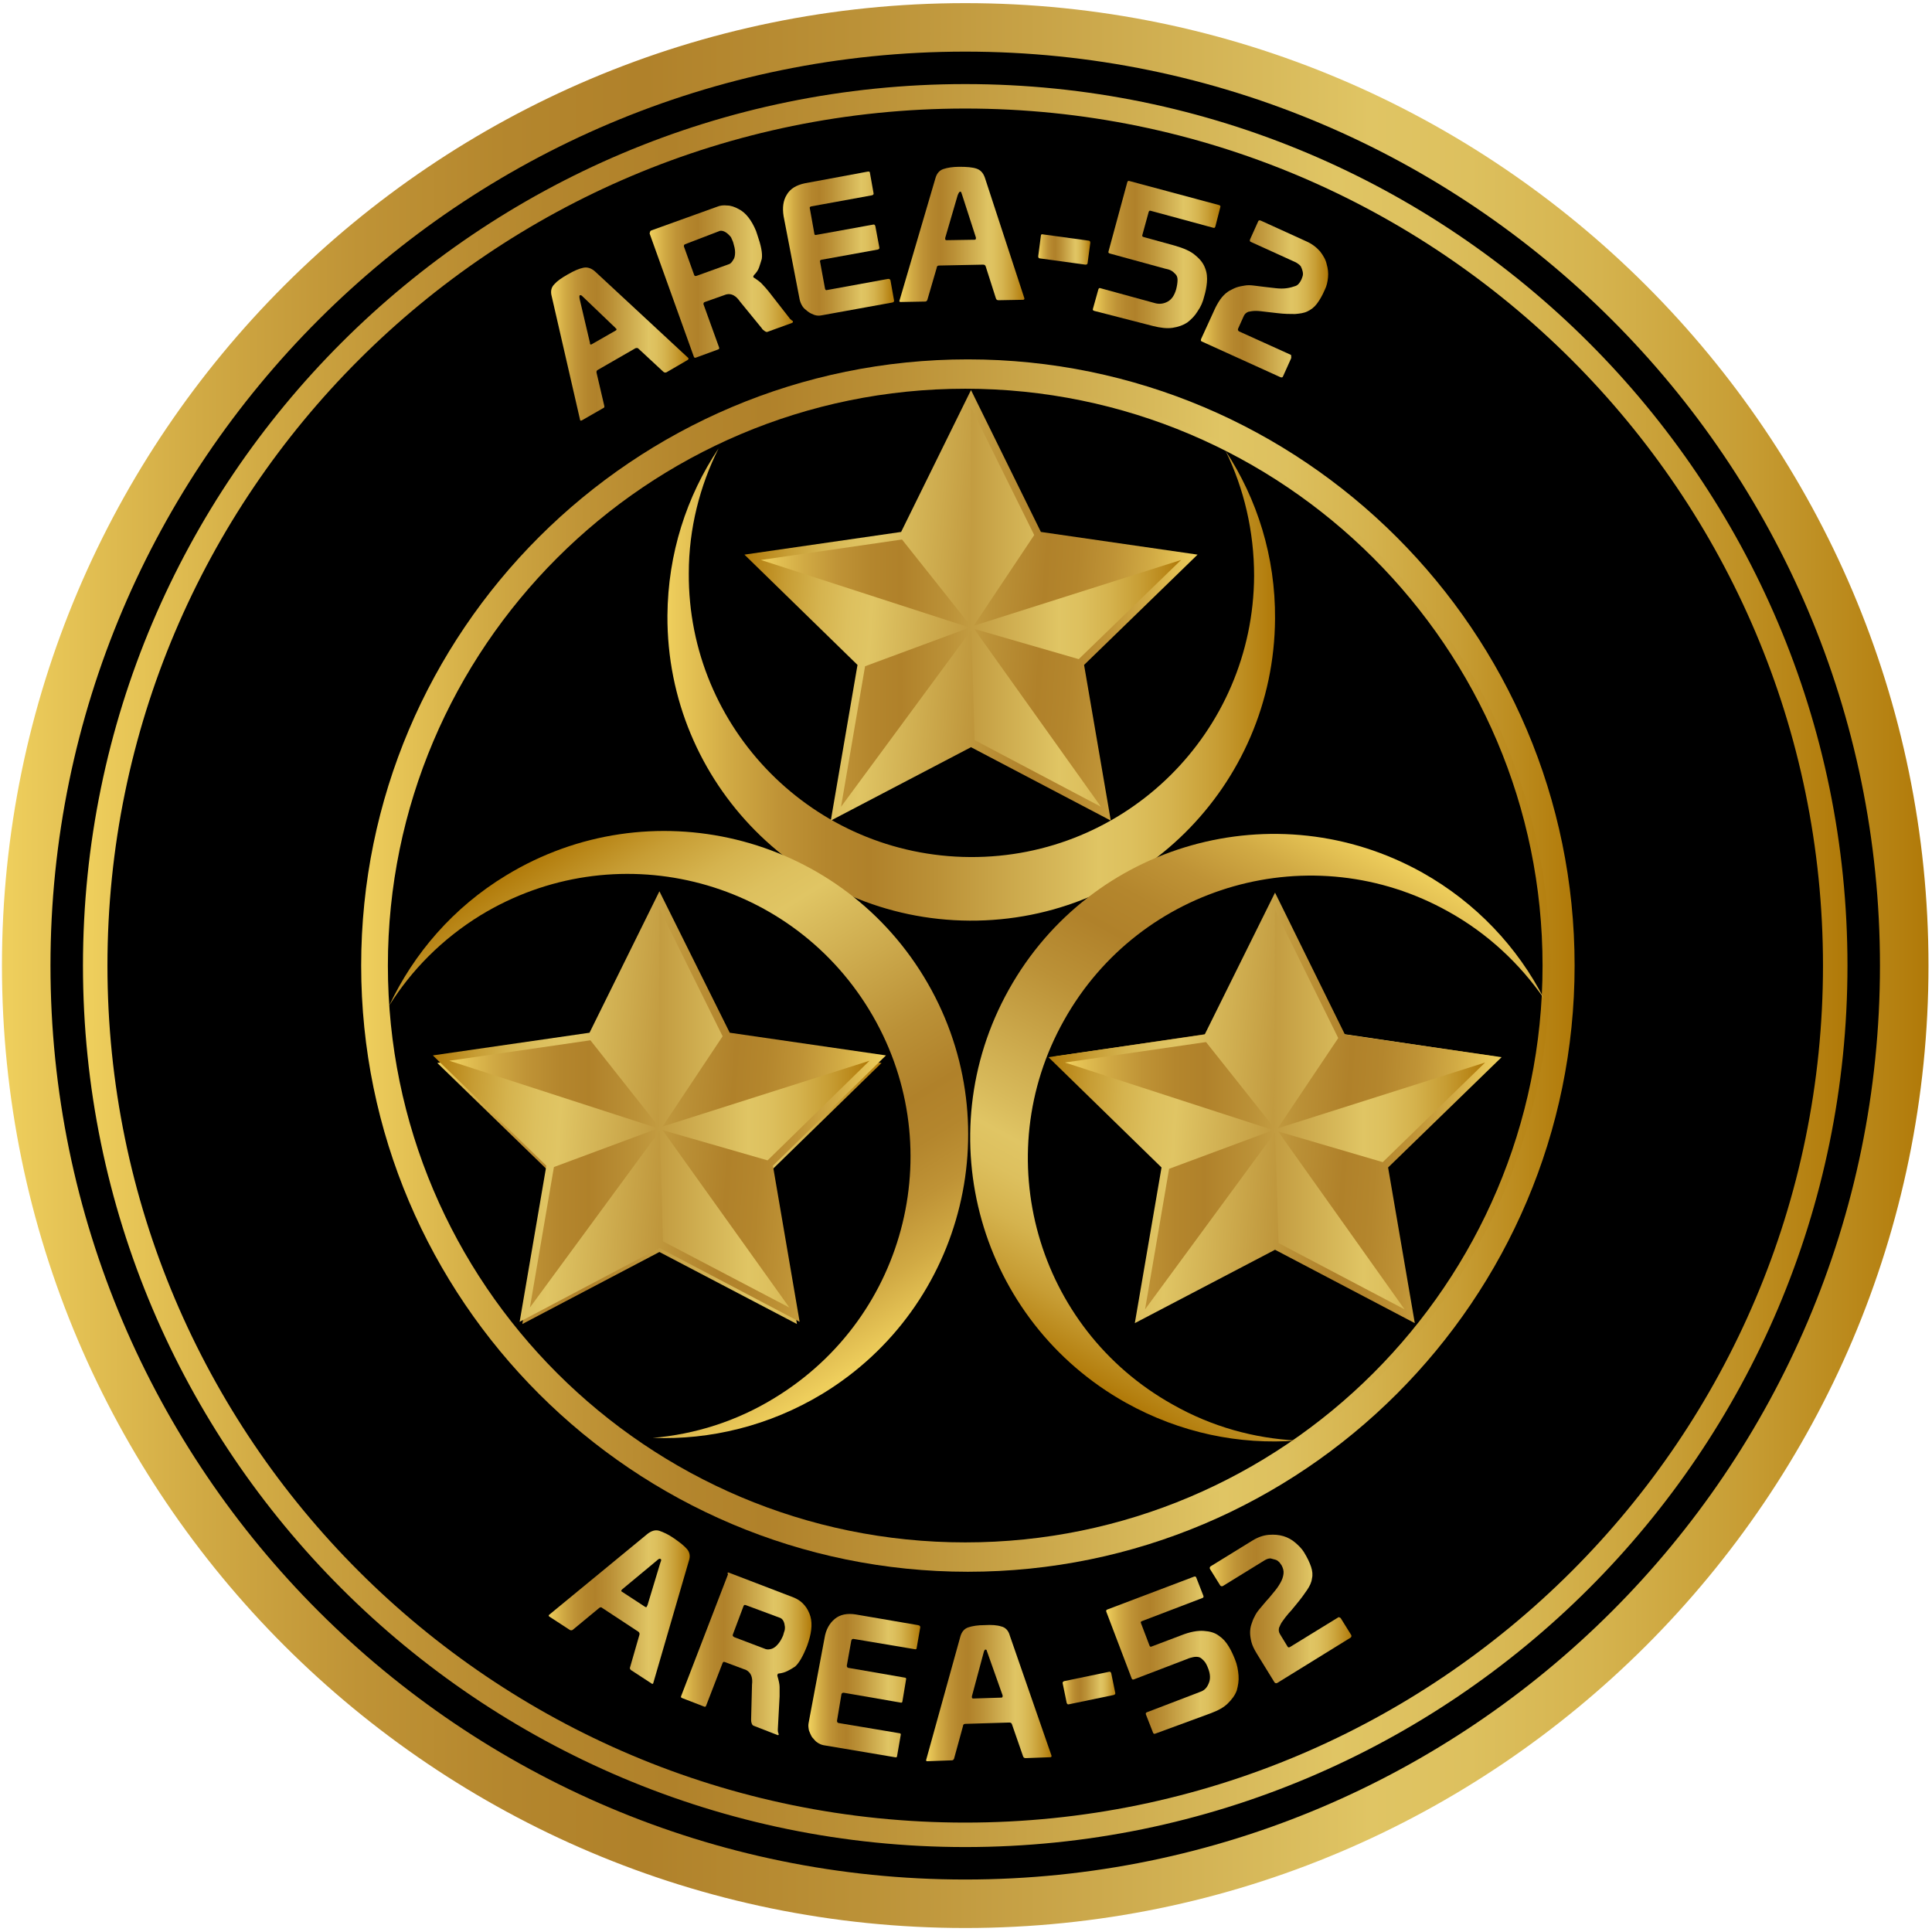 <?xml version="1.0" encoding="UTF-8" standalone="no"?>
<svg
   xmlns:dc="http://purl.org/dc/elements/1.1/"
   xmlns:cc="http://creativecommons.org/ns#"
   xmlns:rdf="http://www.w3.org/1999/02/22-rdf-syntax-ns#"
   xmlns:svg="http://www.w3.org/2000/svg"
   xmlns="http://www.w3.org/2000/svg"
   xmlns:sodipodi="http://sodipodi.sourceforge.net/DTD/sodipodi-0.dtd"
   xmlns:inkscape="http://www.inkscape.org/namespaces/inkscape"
   version="1.1"
   id="Capa_1"
   x="0px"
   y="0px"
   viewBox="0 0 500 500"
   style="enable-background:new 0 0 500 500;"
   xml:space="preserve"
   sodipodi:docname="LOGO AREA 52_.svg"
   inkscape:export-filename="D:\Marco\Programación\webs\a52web\assets\images\logo.png"
   inkscape:export-xdpi="98.304001"
   inkscape:export-ydpi="98.304001"
   inkscape:version="1.0.1 (3bc2e813f5, 2020-09-07)"><defs
   id="defs1019" /><sodipodi:namedview
   pagecolor="#ffffff"
   bordercolor="#666666"
   borderopacity="1"
   objecttolerance="10"
   gridtolerance="10"
   guidetolerance="10"
   inkscape:pageopacity="0"
   inkscape:pageshadow="2"
   inkscape:window-width="1920"
   inkscape:window-height="1017"
   id="namedview1017"
   showgrid="false"
   inkscape:zoom="1.2020815"
   inkscape:cx="163.67651"
   inkscape:cy="167.18116"
   inkscape:window-x="-8"
   inkscape:window-y="-8"
   inkscape:window-maximized="1"
   inkscape:current-layer="layer4" />
<style
   type="text/css"
   id="style2">
	.st0{fill:url(#XMLID_9_);}
	.st1{fill:url(#XMLID_10_);}
	.st2{fill:url(#XMLID_11_);}
	.st3{fill:url(#XMLID_12_);}
	.st4{fill:url(#XMLID_13_);}
	.st5{fill:url(#XMLID_14_);}
	.st6{fill:url(#XMLID_15_);}
	.st7{fill:url(#XMLID_16_);}
	.st8{fill:url(#XMLID_17_);}
	.st9{fill:url(#XMLID_18_);}
	.st10{fill:url(#XMLID_19_);}
	.st11{fill:url(#XMLID_20_);}
	.st12{fill:url(#XMLID_21_);}
	.st13{fill:url(#XMLID_22_);}
	.st14{fill:url(#XMLID_23_);}
	.st15{fill:url(#XMLID_24_);}
	.st16{fill:url(#XMLID_25_);}
	.st17{fill:url(#XMLID_26_);}
	.st18{fill:url(#XMLID_27_);}
	.st19{fill:url(#XMLID_28_);}
	.st20{fill:url(#XMLID_29_);}
	.st21{fill:url(#XMLID_30_);}
	.st22{fill:url(#XMLID_31_);}
	.st23{fill:url(#XMLID_32_);}
	.st24{fill:url(#XMLID_33_);}
	.st25{fill:url(#XMLID_34_);}
	.st26{fill:url(#XMLID_35_);}
	.st27{fill:url(#XMLID_36_);}
	.st28{fill:url(#XMLID_37_);}
	.st29{fill:url(#XMLID_38_);}
	.st30{fill:url(#XMLID_39_);}
	.st31{fill:url(#XMLID_40_);}
	.st32{fill:url(#XMLID_41_);}
	.st33{fill:url(#XMLID_42_);}
</style>
<linearGradient
   id="XMLID_9_"
   gradientUnits="userSpaceOnUse"
   x1="515.976"
   y1="268.343"
   x2="-15.976"
   y2="231.657"
   gradientTransform="translate(-507.453,2.496)">
	<stop
   offset="0"
   style="stop-color:#252525"
   id="stop4" />
	<stop
   offset="0.308"
   style="stop-color:#141414"
   id="stop6" />
	<stop
   offset="0.685"
   style="stop-color:#050505"
   id="stop8" />
	<stop
   offset="1"
   style="stop-color:#000000"
   id="stop10" />
</linearGradient>


<g
   inkscape:groupmode="layer"
   id="layer4"
   inkscape:label="fondo"
   style="display:inline"><g
     id="g6192"><ellipse
       style="fill:#000000;fill-opacity:1;fill-rule:evenodd;stroke-width:1.072"
       id="path6189"
       cx="249.628"
       cy="249.583"
       rx="247.817"
       ry="246.447" /></g></g><g
   inkscape:groupmode="layer"
   id="layer3"
   inkscape:label="logo"
   style="display:inline"
   sodipodi:insensitive="true"><g
     id="XMLID_1_"
     inkscape:export-filename="D:\Marco\Programación\webs\a52web\assets\images\logo.png"
     inkscape:export-xdpi="96.000008"
     inkscape:export-ydpi="96.000008"
     transform="matrix(1.152,0,0,1.151,-37.05,-36.711)">
	<g
   id="XMLID_223_">
		<linearGradient
   id="XMLID_10_"
   gradientUnits="userSpaceOnUse"
   x1="32.581"
   y1="249"
   x2="465.418"
   y2="249">
			<stop
   offset="4.419380e-003"
   style="stop-color:#EECE5C"
   id="stop14" />
			<stop
   offset="1.679312e-002"
   style="stop-color:#EAC959"
   id="stop16" />
			<stop
   offset="0.102"
   style="stop-color:#D1AA44"
   id="stop18" />
			<stop
   offset="0.185"
   style="stop-color:#BF9336"
   id="stop20" />
			<stop
   offset="0.263"
   style="stop-color:#B4862D"
   id="stop22" />
			<stop
   offset="0.333"
   style="stop-color:#B0812A"
   id="stop24" />
			<stop
   offset="0.443"
   style="stop-color:#BB9137"
   id="stop26" />
			<stop
   offset="0.657"
   style="stop-color:#D8BA5B"
   id="stop28" />
			<stop
   offset="0.71"
   style="stop-color:#E0C564"
   id="stop30" />
			<stop
   offset="0.762"
   style="stop-color:#DDC05E"
   id="stop32" />
			<stop
   offset="0.829"
   style="stop-color:#D5B34E"
   id="stop34" />
			<stop
   offset="0.905"
   style="stop-color:#C79D34"
   id="stop36" />
			<stop
   offset="0.986"
   style="stop-color:#B47F0F"
   id="stop38" />
			<stop
   offset="1"
   style="stop-color:#B07908"
   id="stop40" />
		</linearGradient>
		<path
   id="XMLID_133_"
   class="st1"
   d="M 249,465.4 C 129.7,465.4 32.6,368.3 32.6,249 32.6,129.7 129.7,32.6 249,32.6 c 119.3,0 216.4,97.1 216.4,216.4 0,119.3 -97.1,216.4 -216.4,216.4 z M 249,43.5 C 135.7,43.5 43.5,135.7 43.5,249 43.5,362.3 135.7,454.5 249,454.5 362.3,454.5 454.5,362.3 454.5,249 454.5,135.7 362.3,43.5 249,43.5 Z"
   style="fill:url(#XMLID_10_)" />
		<linearGradient
   id="XMLID_11_"
   gradientUnits="userSpaceOnUse"
   x1="50.826"
   y1="248.999"
   x2="447.171"
   y2="248.999">
			<stop
   offset="4.419380e-003"
   style="stop-color:#EECE5C"
   id="stop44" />
			<stop
   offset="1.679312e-002"
   style="stop-color:#EAC959"
   id="stop46" />
			<stop
   offset="0.102"
   style="stop-color:#D1AA44"
   id="stop48" />
			<stop
   offset="0.185"
   style="stop-color:#BF9336"
   id="stop50" />
			<stop
   offset="0.263"
   style="stop-color:#B4862D"
   id="stop52" />
			<stop
   offset="0.333"
   style="stop-color:#B0812A"
   id="stop54" />
			<stop
   offset="0.443"
   style="stop-color:#BB9137"
   id="stop56" />
			<stop
   offset="0.657"
   style="stop-color:#D8BA5B"
   id="stop58" />
			<stop
   offset="0.71"
   style="stop-color:#E0C564"
   id="stop60" />
			<stop
   offset="0.762"
   style="stop-color:#DDC05E"
   id="stop62" />
			<stop
   offset="0.829"
   style="stop-color:#D5B34E"
   id="stop64" />
			<stop
   offset="0.905"
   style="stop-color:#C79D34"
   id="stop66" />
			<stop
   offset="0.986"
   style="stop-color:#B47F0F"
   id="stop68" />
			<stop
   offset="1"
   style="stop-color:#B07908"
   id="stop70" />
		</linearGradient>
		<path
   id="XMLID_130_"
   class="st2"
   d="M 249,447.2 C 139.7,447.2 50.8,358.3 50.8,249 50.8,139.7 139.7,50.8 249,50.8 c 109.3,0 198.2,88.9 198.2,198.2 0,109.3 -88.9,198.2 -198.2,198.2 z M 249,56.3 C 142.7,56.3 56.3,142.7 56.3,249 56.3,355.3 142.7,441.7 249,441.7 355.3,441.7 441.7,355.3 441.7,249 441.7,142.7 355.3,56.3 249,56.3 Z"
   style="fill:url(#XMLID_11_)" />
		<linearGradient
   id="XMLID_12_"
   gradientUnits="userSpaceOnUse"
   x1="113.872"
   y1="248.999"
   x2="384.125"
   y2="248.999">
			<stop
   offset="4.419380e-003"
   style="stop-color:#EECE5C"
   id="stop74" />
			<stop
   offset="1.679312e-002"
   style="stop-color:#EAC959"
   id="stop76" />
			<stop
   offset="0.102"
   style="stop-color:#D1AA44"
   id="stop78" />
			<stop
   offset="0.185"
   style="stop-color:#BF9336"
   id="stop80" />
			<stop
   offset="0.263"
   style="stop-color:#B4862D"
   id="stop82" />
			<stop
   offset="0.333"
   style="stop-color:#B0812A"
   id="stop84" />
			<stop
   offset="0.443"
   style="stop-color:#BB9137"
   id="stop86" />
			<stop
   offset="0.657"
   style="stop-color:#D8BA5B"
   id="stop88" />
			<stop
   offset="0.71"
   style="stop-color:#E0C564"
   id="stop90" />
			<stop
   offset="0.762"
   style="stop-color:#DDC05E"
   id="stop92" />
			<stop
   offset="0.829"
   style="stop-color:#D5B34E"
   id="stop94" />
			<stop
   offset="0.905"
   style="stop-color:#C79D34"
   id="stop96" />
			<stop
   offset="0.986"
   style="stop-color:#B47F0F"
   id="stop98" />
			<stop
   offset="1"
   style="stop-color:#B07908"
   id="stop100" />
		</linearGradient>
		<path
   id="XMLID_127_"
   class="st3"
   d="m 249,384.1 c -74.5,0 -135.1,-60.6 -135.1,-135.1 0,-74.5 60.6,-135.1 135.1,-135.1 74.5,0 135.1,60.6 135.1,135.1 0,74.5 -60.6,135.1 -135.1,135.1 z m 0,-264.8 c -71.5,0 -129.7,58.2 -129.7,129.7 0,71.5 58.2,129.7 129.7,129.7 71.5,0 129.7,-58.2 129.7,-129.7 0,-71.5 -58.2,-129.7 -129.7,-129.7 z"
   style="fill:url(#XMLID_12_)" />
		<g
   id="XMLID_236_">
			<linearGradient
   id="XMLID_13_"
   gradientUnits="userSpaceOnUse"
   x1="156.035"
   y1="109.26"
   x2="186.852"
   y2="109.26">
				<stop
   offset="4.419380e-003"
   style="stop-color:#EECE5C"
   id="stop104" />
				<stop
   offset="1.679312e-002"
   style="stop-color:#EAC959"
   id="stop106" />
				<stop
   offset="0.102"
   style="stop-color:#D1AA44"
   id="stop108" />
				<stop
   offset="0.185"
   style="stop-color:#BF9336"
   id="stop110" />
				<stop
   offset="0.263"
   style="stop-color:#B4862D"
   id="stop112" />
				<stop
   offset="0.333"
   style="stop-color:#B0812A"
   id="stop114" />
				<stop
   offset="0.443"
   style="stop-color:#BB9137"
   id="stop116" />
				<stop
   offset="0.657"
   style="stop-color:#D8BA5B"
   id="stop118" />
				<stop
   offset="0.71"
   style="stop-color:#E0C564"
   id="stop120" />
				<stop
   offset="0.762"
   style="stop-color:#DDC05E"
   id="stop122" />
				<stop
   offset="0.829"
   style="stop-color:#D5B34E"
   id="stop124" />
				<stop
   offset="0.905"
   style="stop-color:#C79D34"
   id="stop126" />
				<stop
   offset="0.986"
   style="stop-color:#B47F0F"
   id="stop128" />
				<stop
   offset="1"
   style="stop-color:#B07908"
   id="stop130" />
			</linearGradient>
			<path
   id="XMLID_237_"
   class="st4"
   d="m 156.1,98.5 c -0.3,-1.1 -0.1,-2 0.6,-2.7 0.6,-0.7 1.6,-1.4 3,-2.2 1.4,-0.8 2.5,-1.3 3.5,-1.5 0.9,-0.2 1.8,0.1 2.6,0.8 l 21,19.5 c 0.1,0.1 0,0.3 -0.1,0.4 l -4.8,2.8 c -0.2,0.1 -0.5,0.1 -0.7,-0.1 l -5.6,-5.2 c -0.2,-0.2 -0.4,-0.2 -0.7,-0.1 l -8.5,4.9 c -0.2,0.1 -0.3,0.4 -0.2,0.7 l 1.7,7.3 c 0.1,0.3 0,0.5 -0.3,0.6 l -4.7,2.7 c -0.2,0.1 -0.3,0.1 -0.4,0 z m 7.1,0.2 c -0.2,-0.2 -0.4,-0.4 -0.5,-0.4 -0.1,-0.1 -0.2,0 -0.3,0 -0.1,0.1 -0.1,0.4 0,0.9 l 2.3,9.8 c 0,0 0,0.1 0,0.1 0,0 0,0.1 0,0.1 0.1,0.2 0.2,0.2 0.4,0.1 l 5.4,-3.1 c 0.2,-0.1 0.2,-0.3 0.1,-0.4 0,0 0,0 -0.1,-0.1 0,0 -0.1,0 -0.1,-0.1 z"
   style="fill:url(#XMLID_13_)" />
			<linearGradient
   id="XMLID_14_"
   gradientUnits="userSpaceOnUse"
   x1="178.218"
   y1="95.071"
   x2="210.434"
   y2="95.071">
				<stop
   offset="4.419380e-003"
   style="stop-color:#EECE5C"
   id="stop134" />
				<stop
   offset="1.679312e-002"
   style="stop-color:#EAC959"
   id="stop136" />
				<stop
   offset="0.102"
   style="stop-color:#D1AA44"
   id="stop138" />
				<stop
   offset="0.185"
   style="stop-color:#BF9336"
   id="stop140" />
				<stop
   offset="0.263"
   style="stop-color:#B4862D"
   id="stop142" />
				<stop
   offset="0.333"
   style="stop-color:#B0812A"
   id="stop144" />
				<stop
   offset="0.443"
   style="stop-color:#BB9137"
   id="stop146" />
				<stop
   offset="0.657"
   style="stop-color:#D8BA5B"
   id="stop148" />
				<stop
   offset="0.71"
   style="stop-color:#E0C564"
   id="stop150" />
				<stop
   offset="0.762"
   style="stop-color:#DDC05E"
   id="stop152" />
				<stop
   offset="0.829"
   style="stop-color:#D5B34E"
   id="stop154" />
				<stop
   offset="0.905"
   style="stop-color:#C79D34"
   id="stop156" />
				<stop
   offset="0.986"
   style="stop-color:#B47F0F"
   id="stop158" />
				<stop
   offset="1"
   style="stop-color:#B07908"
   id="stop160" />
			</linearGradient>
			<path
   id="XMLID_242_"
   class="st5"
   d="m 178.5,83.7 14.7,-5.3 c 0.7,-0.3 1.5,-0.4 2.3,-0.3 0.8,0 1.7,0.3 2.6,0.8 1.6,0.8 2.9,2.5 3.9,4.9 l 0.3,0.9 c 0.8,2.3 1.2,4.1 1,5.4 -0.2,0.7 -0.4,1.3 -0.6,1.9 -0.2,0.6 -0.6,1.2 -1.2,1.8 0,0 0,0.1 -0.1,0.2 0,0.1 0,0.1 0,0.2 0,0.1 0.1,0.1 0.1,0.1 0.9,0.6 1.6,1.1 2,1.6 0.5,0.5 0.9,1 1.4,1.6 l 4.6,5.9 c 0.1,0.2 0.3,0.3 0.5,0.5 0.2,0.1 0.3,0.2 0.3,0.3 0,0.1 0,0.2 -0.2,0.3 l -5.5,2 c -0.2,0.1 -0.4,0 -0.7,-0.2 -0.3,-0.2 -0.5,-0.4 -0.6,-0.6 l -4.9,-6 c -0.9,-1.3 -1.9,-1.9 -3.1,-1.6 l -4.8,1.7 c -0.3,0.1 -0.3,0.3 -0.3,0.5 l 3.5,9.7 c 0.1,0.3 0,0.4 -0.3,0.5 l -4.9,1.8 c -0.3,0.1 -0.4,0 -0.5,-0.3 l -9.9,-27.6 c 0.1,-0.4 0.1,-0.6 0.4,-0.7 z m 7.6,3.1 c -0.3,0.1 -0.3,0.3 -0.3,0.5 l 2.3,6.4 c 0.1,0.3 0.3,0.3 0.6,0.2 l 7.2,-2.6 c 0.4,-0.1 0.7,-0.5 1,-1 0.3,-0.4 0.4,-1 0.4,-1.7 0,-0.7 -0.2,-1.4 -0.4,-2.1 -0.1,-0.4 -0.3,-0.7 -0.4,-1 -0.1,-0.3 -0.3,-0.5 -0.6,-0.8 -0.7,-0.7 -1.4,-1 -2,-0.9 z"
   style="fill:url(#XMLID_14_)" />
			<linearGradient
   id="XMLID_15_"
   gradientUnits="userSpaceOnUse"
   x1="208.004"
   y1="86.851"
   x2="232.83"
   y2="86.851">
				<stop
   offset="4.419380e-003"
   style="stop-color:#EECE5C"
   id="stop164" />
				<stop
   offset="1.679312e-002"
   style="stop-color:#EAC959"
   id="stop166" />
				<stop
   offset="0.102"
   style="stop-color:#D1AA44"
   id="stop168" />
				<stop
   offset="0.185"
   style="stop-color:#BF9336"
   id="stop170" />
				<stop
   offset="0.263"
   style="stop-color:#B4862D"
   id="stop172" />
				<stop
   offset="0.333"
   style="stop-color:#B0812A"
   id="stop174" />
				<stop
   offset="0.443"
   style="stop-color:#BB9137"
   id="stop176" />
				<stop
   offset="0.657"
   style="stop-color:#D8BA5B"
   id="stop178" />
				<stop
   offset="0.71"
   style="stop-color:#E0C564"
   id="stop180" />
				<stop
   offset="0.762"
   style="stop-color:#DDC05E"
   id="stop182" />
				<stop
   offset="0.829"
   style="stop-color:#D5B34E"
   id="stop184" />
				<stop
   offset="0.905"
   style="stop-color:#C79D34"
   id="stop186" />
				<stop
   offset="0.986"
   style="stop-color:#B47F0F"
   id="stop188" />
				<stop
   offset="1"
   style="stop-color:#B07908"
   id="stop190" />
			</linearGradient>
			<path
   id="XMLID_245_"
   class="st6"
   d="m 208.2,80.5 c -0.3,-1.9 -0.1,-3.5 0.7,-4.8 0.8,-1.4 2.2,-2.2 4.1,-2.6 l 14,-2.6 c 0.4,-0.1 0.6,0 0.6,0.3 l 0.8,4.5 c 0.1,0.3 -0.1,0.4 -0.3,0.5 l -13.7,2.5 c -0.3,0.1 -0.4,0.2 -0.3,0.5 l 1,5.6 c 0,0.3 0.2,0.4 0.5,0.3 l 12.7,-2.3 c 0.3,-0.1 0.4,0.1 0.5,0.3 l 0.9,4.8 c 0.1,0.3 -0.1,0.4 -0.3,0.5 l -12.7,2.3 c -0.3,0.1 -0.4,0.2 -0.3,0.5 l 1.1,6 c 0.1,0.3 0.2,0.4 0.5,0.3 l 13.7,-2.5 c 0.3,0 0.4,0.1 0.5,0.3 l 0.8,4.5 c 0.1,0.3 -0.1,0.4 -0.3,0.5 l -16,2.9 c -0.5,0.1 -1,0.1 -1.6,-0.1 -0.5,-0.2 -1,-0.4 -1.5,-0.8 -0.5,-0.4 -0.9,-0.7 -1.2,-1.2 -0.3,-0.5 -0.5,-1 -0.6,-1.5 z"
   style="fill:url(#XMLID_15_)" />
			<linearGradient
   id="XMLID_16_"
   gradientUnits="userSpaceOnUse"
   x1="234.202"
   y1="84.608"
   x2="262.296"
   y2="84.608">
				<stop
   offset="4.419380e-003"
   style="stop-color:#EECE5C"
   id="stop194" />
				<stop
   offset="1.679312e-002"
   style="stop-color:#EAC959"
   id="stop196" />
				<stop
   offset="0.102"
   style="stop-color:#D1AA44"
   id="stop198" />
				<stop
   offset="0.185"
   style="stop-color:#BF9336"
   id="stop200" />
				<stop
   offset="0.263"
   style="stop-color:#B4862D"
   id="stop202" />
				<stop
   offset="0.333"
   style="stop-color:#B0812A"
   id="stop204" />
				<stop
   offset="0.443"
   style="stop-color:#BB9137"
   id="stop206" />
				<stop
   offset="0.657"
   style="stop-color:#D8BA5B"
   id="stop208" />
				<stop
   offset="0.71"
   style="stop-color:#E0C564"
   id="stop210" />
				<stop
   offset="0.762"
   style="stop-color:#DDC05E"
   id="stop212" />
				<stop
   offset="0.829"
   style="stop-color:#D5B34E"
   id="stop214" />
				<stop
   offset="0.905"
   style="stop-color:#C79D34"
   id="stop216" />
				<stop
   offset="0.986"
   style="stop-color:#B47F0F"
   id="stop218" />
				<stop
   offset="1"
   style="stop-color:#B07908"
   id="stop220" />
			</linearGradient>
			<path
   id="XMLID_247_"
   class="st7"
   d="m 242.3,72 c 0.3,-1.1 0.9,-1.8 1.8,-2.1 0.9,-0.3 2.1,-0.5 3.6,-0.5 1.6,0 2.9,0.1 3.8,0.4 0.9,0.3 1.5,0.9 1.9,2 l 8.9,27.2 c 0,0.2 -0.1,0.3 -0.3,0.3 l -5.5,0.1 c -0.3,0 -0.5,-0.1 -0.6,-0.4 l -2.3,-7.2 c -0.1,-0.3 -0.3,-0.4 -0.6,-0.4 l -9.9,0.2 c -0.3,0 -0.5,0.2 -0.5,0.5 l -2.1,7.2 c -0.1,0.3 -0.3,0.4 -0.5,0.4 l -5.5,0.1 c -0.2,0 -0.3,-0.1 -0.3,-0.2 z m 6,3.7 c -0.1,-0.3 -0.2,-0.5 -0.2,-0.6 C 248,75 247.9,75 247.8,75 c -0.1,0 -0.3,0.3 -0.5,0.8 l -2.8,9.6 c 0,0.1 0,0.1 0,0.1 0,0 0,0.1 0,0.1 0,0.2 0.1,0.3 0.3,0.3 l 6.3,-0.1 c 0.2,0 0.3,-0.1 0.3,-0.3 0,0 0,-0.1 0,-0.1 0,0 0,-0.1 0,-0.1 z"
   style="fill:url(#XMLID_16_)" />
			<linearGradient
   id="XMLID_17_"
   gradientUnits="userSpaceOnUse"
   x1="265.382"
   y1="87.911"
   x2="277.067"
   y2="87.911">
				<stop
   offset="4.419380e-003"
   style="stop-color:#EECE5C"
   id="stop224" />
				<stop
   offset="1.679312e-002"
   style="stop-color:#EAC959"
   id="stop226" />
				<stop
   offset="0.102"
   style="stop-color:#D1AA44"
   id="stop228" />
				<stop
   offset="0.185"
   style="stop-color:#BF9336"
   id="stop230" />
				<stop
   offset="0.263"
   style="stop-color:#B4862D"
   id="stop232" />
				<stop
   offset="0.333"
   style="stop-color:#B0812A"
   id="stop234" />
				<stop
   offset="0.443"
   style="stop-color:#BB9137"
   id="stop236" />
				<stop
   offset="0.657"
   style="stop-color:#D8BA5B"
   id="stop238" />
				<stop
   offset="0.71"
   style="stop-color:#E0C564"
   id="stop240" />
				<stop
   offset="0.762"
   style="stop-color:#DDC05E"
   id="stop242" />
				<stop
   offset="0.829"
   style="stop-color:#D5B34E"
   id="stop244" />
				<stop
   offset="0.905"
   style="stop-color:#C79D34"
   id="stop246" />
				<stop
   offset="0.986"
   style="stop-color:#B47F0F"
   id="stop248" />
				<stop
   offset="1"
   style="stop-color:#B07908"
   id="stop250" />
			</linearGradient>
			<path
   id="XMLID_250_"
   class="st8"
   d="m 266,84.9 c 0,-0.3 0.2,-0.4 0.5,-0.3 l 10.2,1.4 c 0.3,0 0.4,0.2 0.4,0.5 l -0.6,4.5 c 0,0.3 -0.2,0.4 -0.5,0.4 L 265.8,90 c -0.3,0 -0.4,-0.2 -0.4,-0.5 z"
   style="fill:url(#XMLID_17_)" />
			<linearGradient
   id="XMLID_18_"
   gradientUnits="userSpaceOnUse"
   x1="277.702"
   y1="89.275"
   x2="306.302"
   y2="89.275">
				<stop
   offset="4.419380e-003"
   style="stop-color:#EECE5C"
   id="stop254" />
				<stop
   offset="1.679312e-002"
   style="stop-color:#EAC959"
   id="stop256" />
				<stop
   offset="0.102"
   style="stop-color:#D1AA44"
   id="stop258" />
				<stop
   offset="0.185"
   style="stop-color:#BF9336"
   id="stop260" />
				<stop
   offset="0.263"
   style="stop-color:#B4862D"
   id="stop262" />
				<stop
   offset="0.333"
   style="stop-color:#B0812A"
   id="stop264" />
				<stop
   offset="0.443"
   style="stop-color:#BB9137"
   id="stop266" />
				<stop
   offset="0.657"
   style="stop-color:#D8BA5B"
   id="stop268" />
				<stop
   offset="0.71"
   style="stop-color:#E0C564"
   id="stop270" />
				<stop
   offset="0.762"
   style="stop-color:#DDC05E"
   id="stop272" />
				<stop
   offset="0.829"
   style="stop-color:#D5B34E"
   id="stop274" />
				<stop
   offset="0.905"
   style="stop-color:#C79D34"
   id="stop276" />
				<stop
   offset="0.986"
   style="stop-color:#B47F0F"
   id="stop278" />
				<stop
   offset="1"
   style="stop-color:#B07908"
   id="stop280" />
			</linearGradient>
			<path
   id="XMLID_252_"
   class="st9"
   d="m 278,101.8 c -0.3,-0.1 -0.4,-0.2 -0.3,-0.5 l 1.2,-4.3 c 0.1,-0.3 0.2,-0.4 0.5,-0.3 l 12.4,3.4 c 0.9,0.2 1.8,0.1 2.7,-0.4 0.9,-0.5 1.5,-1.4 1.9,-2.8 0.2,-0.8 0.3,-1.5 0.3,-2.1 0,-0.6 -0.2,-1 -0.5,-1.3 -0.3,-0.3 -0.6,-0.6 -1,-0.8 -0.4,-0.2 -0.8,-0.3 -1.3,-0.4 l -12.4,-3.4 c -0.3,-0.1 -0.4,-0.2 -0.3,-0.5 l 4.2,-15.5 c 0.1,-0.3 0.2,-0.4 0.5,-0.3 L 306,78 c 0.3,0.1 0.4,0.2 0.3,0.5 l -1.1,4.3 c -0.1,0.3 -0.2,0.4 -0.5,0.3 l -14,-3.8 c -0.3,-0.1 -0.4,0 -0.5,0.3 l -1.4,5.1 c -0.1,0.3 0,0.4 0.3,0.5 l 6.9,1.9 c 2.1,0.6 3.7,1.3 4.7,2.2 1.1,0.9 1.8,1.8 2.2,2.9 0.4,1 0.5,2.1 0.4,3.2 -0.1,1.1 -0.3,2.1 -0.6,3.1 -0.3,1.3 -0.8,2.4 -1.5,3.4 -0.6,1 -1.4,1.8 -2.3,2.5 -0.9,0.6 -2,1 -3.3,1.2 -1.3,0.2 -2.8,0 -4.4,-0.4 z"
   style="fill:url(#XMLID_18_)" />
			<linearGradient
   id="XMLID_19_"
   gradientUnits="userSpaceOnUse"
   x1="301.894"
   y1="99.151"
   x2="330.437"
   y2="99.151">
				<stop
   offset="4.419380e-003"
   style="stop-color:#EECE5C"
   id="stop284" />
				<stop
   offset="1.679312e-002"
   style="stop-color:#EAC959"
   id="stop286" />
				<stop
   offset="0.102"
   style="stop-color:#D1AA44"
   id="stop288" />
				<stop
   offset="0.185"
   style="stop-color:#BF9336"
   id="stop290" />
				<stop
   offset="0.263"
   style="stop-color:#B4862D"
   id="stop292" />
				<stop
   offset="0.333"
   style="stop-color:#B0812A"
   id="stop294" />
				<stop
   offset="0.443"
   style="stop-color:#BB9137"
   id="stop296" />
				<stop
   offset="0.657"
   style="stop-color:#D8BA5B"
   id="stop298" />
				<stop
   offset="0.71"
   style="stop-color:#E0C564"
   id="stop300" />
				<stop
   offset="0.762"
   style="stop-color:#DDC05E"
   id="stop302" />
				<stop
   offset="0.829"
   style="stop-color:#D5B34E"
   id="stop304" />
				<stop
   offset="0.905"
   style="stop-color:#C79D34"
   id="stop306" />
				<stop
   offset="0.986"
   style="stop-color:#B47F0F"
   id="stop308" />
				<stop
   offset="1"
   style="stop-color:#B07908"
   id="stop310" />
			</linearGradient>
			<path
   id="XMLID_254_"
   class="st10"
   d="m 322.2,112.5 -1.8,4 c -0.1,0.3 -0.3,0.3 -0.6,0.2 l -17.6,-8 c -0.3,-0.1 -0.3,-0.3 -0.2,-0.6 l 3.2,-7 c 0.5,-1 1,-1.8 1.5,-2.4 0.5,-0.6 1.1,-1.1 1.6,-1.4 0.6,-0.3 1.1,-0.6 1.7,-0.8 0.6,-0.2 1.2,-0.3 1.8,-0.4 0.6,-0.1 1.2,-0.1 2,0 0.8,0.1 1.6,0.2 2.4,0.3 0.8,0.1 1.7,0.2 2.6,0.3 0.9,0.1 1.7,0.1 2.4,0 0.8,-0.1 1.4,-0.3 2,-0.5 0.6,-0.2 1,-0.8 1.3,-1.4 0.1,-0.2 0.2,-0.5 0.3,-0.8 0.1,-0.3 0.1,-0.7 0,-1.1 -0.1,-0.4 -0.2,-0.7 -0.4,-1.1 -0.2,-0.3 -0.6,-0.6 -1.1,-0.9 L 313.2,86.3 C 312.9,86.2 312.9,86 313,85.7 l 1.8,-4 c 0.1,-0.3 0.3,-0.3 0.6,-0.2 l 10.1,4.6 c 1.4,0.6 2.4,1.4 3.2,2.3 0.7,0.9 1.3,1.9 1.5,2.9 0.3,1 0.4,2 0.3,3 -0.1,1 -0.3,1.9 -0.7,2.7 -0.6,1.4 -1.2,2.4 -1.8,3.2 -0.6,0.8 -1.3,1.3 -2.1,1.7 -0.8,0.4 -1.7,0.5 -2.8,0.6 -1.1,0 -2.4,0 -4,-0.2 -0.9,-0.1 -1.8,-0.2 -2.6,-0.3 -0.8,-0.1 -1.6,-0.2 -2.2,-0.2 -0.7,0 -1.2,0.1 -1.7,0.2 -0.5,0.2 -0.8,0.5 -1,0.9 l -1.3,2.9 c -0.1,0.3 0,0.4 0.2,0.6 l 11.7,5.3 c 0,0.3 0.1,0.5 0,0.8 z"
   style="fill:url(#XMLID_19_)" />
		</g>
		<g
   id="XMLID_125_">
			<linearGradient
   id="XMLID_20_"
   gradientUnits="userSpaceOnUse"
   x1="155.359"
   y1="393.32"
   x2="187.037"
   y2="393.32">
				<stop
   offset="4.419380e-003"
   style="stop-color:#EECE5C"
   id="stop315" />
				<stop
   offset="1.679312e-002"
   style="stop-color:#EAC959"
   id="stop317" />
				<stop
   offset="0.102"
   style="stop-color:#D1AA44"
   id="stop319" />
				<stop
   offset="0.185"
   style="stop-color:#BF9336"
   id="stop321" />
				<stop
   offset="0.263"
   style="stop-color:#B4862D"
   id="stop323" />
				<stop
   offset="0.333"
   style="stop-color:#B0812A"
   id="stop325" />
				<stop
   offset="0.443"
   style="stop-color:#BB9137"
   id="stop327" />
				<stop
   offset="0.657"
   style="stop-color:#D8BA5B"
   id="stop329" />
				<stop
   offset="0.71"
   style="stop-color:#E0C564"
   id="stop331" />
				<stop
   offset="0.762"
   style="stop-color:#DDC05E"
   id="stop333" />
				<stop
   offset="0.829"
   style="stop-color:#D5B34E"
   id="stop335" />
				<stop
   offset="0.905"
   style="stop-color:#C79D34"
   id="stop337" />
				<stop
   offset="0.986"
   style="stop-color:#B47F0F"
   id="stop339" />
				<stop
   offset="1"
   style="stop-color:#B07908"
   id="stop341" />
			</linearGradient>
			<path
   id="XMLID_126_"
   class="st11"
   d="m 177.6,376.8 c 0.9,-0.7 1.8,-1 2.7,-0.7 0.9,0.3 2,0.8 3.3,1.7 1.3,0.9 2.3,1.7 2.9,2.4 0.6,0.7 0.8,1.6 0.4,2.7 l -8,27.5 c -0.1,0.1 -0.2,0.2 -0.4,0 l -4.6,-3 c -0.2,-0.2 -0.3,-0.4 -0.2,-0.6 l 2.1,-7.3 c 0.1,-0.3 0,-0.5 -0.2,-0.7 l -8.2,-5.4 c -0.2,-0.2 -0.5,-0.1 -0.7,0.1 l -5.8,4.8 c -0.2,0.2 -0.5,0.2 -0.7,0.1 l -4.6,-3 c -0.2,-0.1 -0.2,-0.3 -0.1,-0.4 z m 2.9,6.5 c 0.1,-0.3 0.2,-0.5 0.2,-0.6 0,-0.1 0,-0.2 -0.2,-0.3 -0.1,-0.1 -0.4,0 -0.8,0.4 l -7.7,6.4 c 0,0 -0.1,0.1 -0.1,0.1 0,0 0,0 -0.1,0.1 -0.1,0.2 -0.1,0.3 0.1,0.4 l 5.2,3.4 c 0.2,0.1 0.3,0.1 0.4,-0.1 0,0 0,-0.1 0,-0.1 0,0 0,-0.1 0.1,-0.1 z"
   style="fill:url(#XMLID_20_)" />
			<linearGradient
   id="XMLID_21_"
   gradientUnits="userSpaceOnUse"
   x1="184.902"
   y1="403.673"
   x2="214.508"
   y2="403.673">
				<stop
   offset="4.419380e-003"
   style="stop-color:#EECE5C"
   id="stop345" />
				<stop
   offset="1.679312e-002"
   style="stop-color:#EAC959"
   id="stop347" />
				<stop
   offset="0.102"
   style="stop-color:#D1AA44"
   id="stop349" />
				<stop
   offset="0.185"
   style="stop-color:#BF9336"
   id="stop351" />
				<stop
   offset="0.263"
   style="stop-color:#B4862D"
   id="stop353" />
				<stop
   offset="0.333"
   style="stop-color:#B0812A"
   id="stop355" />
				<stop
   offset="0.443"
   style="stop-color:#BB9137"
   id="stop357" />
				<stop
   offset="0.657"
   style="stop-color:#D8BA5B"
   id="stop359" />
				<stop
   offset="0.71"
   style="stop-color:#E0C564"
   id="stop361" />
				<stop
   offset="0.762"
   style="stop-color:#DDC05E"
   id="stop363" />
				<stop
   offset="0.829"
   style="stop-color:#D5B34E"
   id="stop365" />
				<stop
   offset="0.905"
   style="stop-color:#C79D34"
   id="stop367" />
				<stop
   offset="0.986"
   style="stop-color:#B47F0F"
   id="stop369" />
				<stop
   offset="1"
   style="stop-color:#B07908"
   id="stop371" />
			</linearGradient>
			<path
   id="XMLID_258_"
   class="st12"
   d="m 195.9,385.5 14.6,5.6 c 0.7,0.3 1.4,0.7 2,1.3 0.6,0.6 1.1,1.3 1.5,2.3 0.7,1.7 0.6,3.8 -0.2,6.3 l -0.3,0.9 c -0.9,2.3 -1.8,3.9 -2.7,4.7 -0.6,0.4 -1.1,0.7 -1.7,1 -0.6,0.3 -1.2,0.5 -2.1,0.6 0,0 -0.1,0 -0.1,0.1 0,0.1 -0.1,0.1 -0.1,0.2 0,0.1 0,0.1 0,0.2 0.3,1 0.5,1.9 0.5,2.5 0,0.7 0,1.4 0,2.1 l -0.4,7.5 c 0,0.2 0,0.5 0.1,0.7 0.1,0.2 0.1,0.4 0.1,0.4 0,0.1 -0.2,0.2 -0.3,0.1 l -5.4,-2.1 c -0.2,-0.1 -0.3,-0.3 -0.4,-0.6 -0.1,-0.3 -0.1,-0.6 -0.1,-0.8 l 0.2,-7.8 c 0.2,-1.6 -0.2,-2.7 -1.3,-3.3 l -4.8,-1.8 c -0.3,-0.1 -0.4,0 -0.5,0.2 l -3.7,9.6 c -0.1,0.3 -0.3,0.3 -0.5,0.2 l -4.9,-1.9 c -0.3,-0.1 -0.3,-0.3 -0.2,-0.5 l 10.5,-27.3 c -0.2,-0.4 0,-0.5 0.2,-0.4 z m 3.8,7.3 c -0.3,-0.1 -0.4,0 -0.5,0.2 l -2.4,6.4 c -0.1,0.3 0,0.4 0.3,0.6 l 7.1,2.7 c 0.4,0.1 0.8,0.1 1.4,-0.1 0.5,-0.2 0.9,-0.5 1.4,-1.1 0.5,-0.6 0.8,-1.2 1.1,-1.9 0.1,-0.4 0.2,-0.7 0.3,-1 0.1,-0.3 0.1,-0.6 0.1,-0.9 -0.1,-1 -0.4,-1.7 -1,-2 z"
   style="fill:url(#XMLID_21_)" />
			<linearGradient
   id="XMLID_22_"
   gradientUnits="userSpaceOnUse"
   x1="214.069"
   y1="410.885"
   x2="238.918"
   y2="410.885">
				<stop
   offset="4.419380e-003"
   style="stop-color:#EECE5C"
   id="stop375" />
				<stop
   offset="1.679312e-002"
   style="stop-color:#EAC959"
   id="stop377" />
				<stop
   offset="0.102"
   style="stop-color:#D1AA44"
   id="stop379" />
				<stop
   offset="0.185"
   style="stop-color:#BF9336"
   id="stop381" />
				<stop
   offset="0.263"
   style="stop-color:#B4862D"
   id="stop383" />
				<stop
   offset="0.333"
   style="stop-color:#B0812A"
   id="stop385" />
				<stop
   offset="0.443"
   style="stop-color:#BB9137"
   id="stop387" />
				<stop
   offset="0.657"
   style="stop-color:#D8BA5B"
   id="stop389" />
				<stop
   offset="0.71"
   style="stop-color:#E0C564"
   id="stop391" />
				<stop
   offset="0.762"
   style="stop-color:#DDC05E"
   id="stop393" />
				<stop
   offset="0.829"
   style="stop-color:#D5B34E"
   id="stop395" />
				<stop
   offset="0.905"
   style="stop-color:#C79D34"
   id="stop397" />
				<stop
   offset="0.986"
   style="stop-color:#B47F0F"
   id="stop399" />
				<stop
   offset="1"
   style="stop-color:#B07908"
   id="stop401" />
			</linearGradient>
			<path
   id="XMLID_264_"
   class="st13"
   d="m 217.4,400.2 c 0.3,-1.9 1.1,-3.3 2.3,-4.3 1.2,-1 2.8,-1.3 4.7,-1 l 14,2.4 c 0.4,0.1 0.5,0.2 0.5,0.5 l -0.8,4.6 c 0,0.3 -0.2,0.4 -0.5,0.3 l -13.7,-2.3 c -0.3,0 -0.4,0.1 -0.5,0.4 l -1,5.6 c 0,0.3 0.1,0.4 0.3,0.5 l 12.7,2.2 c 0.3,0 0.4,0.2 0.3,0.5 l -0.8,4.8 c 0,0.3 -0.2,0.4 -0.5,0.3 l -12.7,-2.2 c -0.3,0 -0.4,0.1 -0.5,0.3 l -1,6 c 0,0.3 0.1,0.4 0.3,0.5 l 13.7,2.3 c 0.3,0 0.4,0.2 0.3,0.5 l -0.8,4.6 c 0,0.3 -0.2,0.4 -0.5,0.3 l -16,-2.7 c -0.5,-0.1 -1,-0.3 -1.4,-0.6 -0.5,-0.3 -0.8,-0.8 -1.2,-1.2 -0.3,-0.5 -0.5,-1 -0.7,-1.5 -0.1,-0.5 -0.2,-1.1 -0.1,-1.6 z"
   style="fill:url(#XMLID_22_)" />
			<linearGradient
   id="XMLID_23_"
   gradientUnits="userSpaceOnUse"
   x1="240.309"
   y1="412.545"
   x2="268.389"
   y2="412.545">
				<stop
   offset="4.419380e-003"
   style="stop-color:#EECE5C"
   id="stop405" />
				<stop
   offset="1.679312e-002"
   style="stop-color:#EAC959"
   id="stop407" />
				<stop
   offset="0.102"
   style="stop-color:#D1AA44"
   id="stop409" />
				<stop
   offset="0.185"
   style="stop-color:#BF9336"
   id="stop411" />
				<stop
   offset="0.263"
   style="stop-color:#B4862D"
   id="stop413" />
				<stop
   offset="0.333"
   style="stop-color:#B0812A"
   id="stop415" />
				<stop
   offset="0.443"
   style="stop-color:#BB9137"
   id="stop417" />
				<stop
   offset="0.657"
   style="stop-color:#D8BA5B"
   id="stop419" />
				<stop
   offset="0.71"
   style="stop-color:#E0C564"
   id="stop421" />
				<stop
   offset="0.762"
   style="stop-color:#DDC05E"
   id="stop423" />
				<stop
   offset="0.829"
   style="stop-color:#D5B34E"
   id="stop425" />
				<stop
   offset="0.905"
   style="stop-color:#C79D34"
   id="stop427" />
				<stop
   offset="0.986"
   style="stop-color:#B47F0F"
   id="stop429" />
				<stop
   offset="1"
   style="stop-color:#B07908"
   id="stop431" />
			</linearGradient>
			<path
   id="XMLID_266_"
   class="st14"
   d="m 247.9,399.9 c 0.3,-1.1 0.9,-1.8 1.8,-2.1 0.9,-0.3 2.1,-0.5 3.6,-0.5 1.6,-0.1 2.9,0 3.8,0.3 0.9,0.2 1.6,0.9 1.9,2 l 9.4,27.1 c 0,0.2 -0.1,0.3 -0.3,0.3 l -5.5,0.2 c -0.3,0 -0.5,-0.1 -0.6,-0.4 l -2.5,-7.2 c -0.1,-0.3 -0.3,-0.4 -0.6,-0.4 l -9.9,0.3 c -0.3,0 -0.5,0.2 -0.5,0.5 l -2,7.3 c -0.1,0.3 -0.3,0.4 -0.5,0.4 l -5.5,0.2 c -0.2,0 -0.3,-0.1 -0.3,-0.2 z m 6.1,3.6 c -0.1,-0.3 -0.2,-0.5 -0.2,-0.6 -0.1,-0.1 -0.2,-0.1 -0.3,-0.1 -0.1,0 -0.3,0.3 -0.4,0.8 l -2.6,9.7 c 0,0.1 0,0.1 0,0.1 0,0 0,0.1 0,0.1 0,0.2 0.1,0.3 0.3,0.3 l 6.3,-0.2 c 0.2,0 0.3,-0.1 0.3,-0.3 0,0 0,-0.1 0,-0.1 0,0 0,-0.1 0,-0.1 z"
   style="fill:url(#XMLID_23_)" />
			<linearGradient
   id="XMLID_24_"
   gradientUnits="userSpaceOnUse"
   x1="270.893"
   y1="411.549"
   x2="282.789"
   y2="411.549">
				<stop
   offset="4.419380e-003"
   style="stop-color:#EECE5C"
   id="stop435" />
				<stop
   offset="1.679312e-002"
   style="stop-color:#EAC959"
   id="stop437" />
				<stop
   offset="0.102"
   style="stop-color:#D1AA44"
   id="stop439" />
				<stop
   offset="0.185"
   style="stop-color:#BF9336"
   id="stop441" />
				<stop
   offset="0.263"
   style="stop-color:#B4862D"
   id="stop443" />
				<stop
   offset="0.333"
   style="stop-color:#B0812A"
   id="stop445" />
				<stop
   offset="0.443"
   style="stop-color:#BB9137"
   id="stop447" />
				<stop
   offset="0.657"
   style="stop-color:#D8BA5B"
   id="stop449" />
				<stop
   offset="0.71"
   style="stop-color:#E0C564"
   id="stop451" />
				<stop
   offset="0.762"
   style="stop-color:#DDC05E"
   id="stop453" />
				<stop
   offset="0.829"
   style="stop-color:#D5B34E"
   id="stop455" />
				<stop
   offset="0.905"
   style="stop-color:#C79D34"
   id="stop457" />
				<stop
   offset="0.986"
   style="stop-color:#B47F0F"
   id="stop459" />
				<stop
   offset="1"
   style="stop-color:#B07908"
   id="stop461" />
			</linearGradient>
			<path
   id="XMLID_269_"
   class="st15"
   d="m 270.9,410.4 c -0.1,-0.2 0.1,-0.4 0.3,-0.5 l 10.1,-2.1 c 0.3,-0.1 0.4,0.1 0.5,0.3 l 0.9,4.4 c 0.1,0.3 -0.1,0.4 -0.3,0.5 l -10.1,2.1 c -0.3,0.1 -0.4,-0.1 -0.5,-0.3 z"
   style="fill:url(#XMLID_24_)" />
			<linearGradient
   id="XMLID_25_"
   gradientUnits="userSpaceOnUse"
   x1="280.697"
   y1="403.933"
   x2="310.498"
   y2="403.933">
				<stop
   offset="4.419380e-003"
   style="stop-color:#EECE5C"
   id="stop465" />
				<stop
   offset="1.679312e-002"
   style="stop-color:#EAC959"
   id="stop467" />
				<stop
   offset="0.102"
   style="stop-color:#D1AA44"
   id="stop469" />
				<stop
   offset="0.185"
   style="stop-color:#BF9336"
   id="stop471" />
				<stop
   offset="0.263"
   style="stop-color:#B4862D"
   id="stop473" />
				<stop
   offset="0.333"
   style="stop-color:#B0812A"
   id="stop475" />
				<stop
   offset="0.443"
   style="stop-color:#BB9137"
   id="stop477" />
				<stop
   offset="0.657"
   style="stop-color:#D8BA5B"
   id="stop479" />
				<stop
   offset="0.71"
   style="stop-color:#E0C564"
   id="stop481" />
				<stop
   offset="0.762"
   style="stop-color:#DDC05E"
   id="stop483" />
				<stop
   offset="0.829"
   style="stop-color:#D5B34E"
   id="stop485" />
				<stop
   offset="0.905"
   style="stop-color:#C79D34"
   id="stop487" />
				<stop
   offset="0.986"
   style="stop-color:#B47F0F"
   id="stop489" />
				<stop
   offset="1"
   style="stop-color:#B07908"
   id="stop491" />
			</linearGradient>
			<path
   id="XMLID_271_"
   class="st16"
   d="m 291.7,421.7 c -0.3,0.1 -0.4,0 -0.5,-0.2 l -1.6,-4.1 c -0.1,-0.3 0,-0.4 0.2,-0.5 l 12,-4.6 c 0.9,-0.3 1.5,-0.9 1.9,-1.9 0.4,-0.9 0.4,-2 -0.1,-3.3 -0.3,-0.8 -0.6,-1.4 -1,-1.8 -0.4,-0.4 -0.7,-0.7 -1.1,-0.8 -0.4,-0.1 -0.8,-0.1 -1.3,0 -0.4,0.1 -0.9,0.2 -1.3,0.4 l -12,4.6 c -0.3,0.1 -0.4,0 -0.5,-0.2 l -5.7,-15 c -0.1,-0.3 0,-0.4 0.2,-0.5 l 19.5,-7.4 c 0.3,-0.1 0.4,0 0.5,0.2 l 1.6,4.1 c 0.1,0.3 0,0.4 -0.2,0.5 l -13.6,5.2 c -0.3,0.1 -0.3,0.3 -0.2,0.5 l 1.9,5 c 0.1,0.3 0.3,0.3 0.5,0.2 l 6.6,-2.5 c 2,-0.8 3.7,-1.1 5.1,-1 1.4,0.1 2.5,0.4 3.4,1.1 0.9,0.6 1.6,1.4 2.2,2.4 0.6,1 1,1.9 1.4,2.9 0.5,1.2 0.7,2.4 0.8,3.6 0.1,1.2 -0.1,2.3 -0.4,3.4 -0.4,1.1 -1.1,2 -2,2.9 -0.9,0.9 -2.2,1.6 -3.8,2.2 z"
   style="fill:url(#XMLID_25_)" />
			<linearGradient
   id="XMLID_26_"
   gradientUnits="userSpaceOnUse"
   x1="303.841"
   y1="393.775"
   x2="335.849"
   y2="393.775">
				<stop
   offset="4.419380e-003"
   style="stop-color:#EECE5C"
   id="stop495" />
				<stop
   offset="1.679312e-002"
   style="stop-color:#EAC959"
   id="stop497" />
				<stop
   offset="0.102"
   style="stop-color:#D1AA44"
   id="stop499" />
				<stop
   offset="0.185"
   style="stop-color:#BF9336"
   id="stop501" />
				<stop
   offset="0.263"
   style="stop-color:#B4862D"
   id="stop503" />
				<stop
   offset="0.333"
   style="stop-color:#B0812A"
   id="stop505" />
				<stop
   offset="0.443"
   style="stop-color:#BB9137"
   id="stop507" />
				<stop
   offset="0.657"
   style="stop-color:#D8BA5B"
   id="stop509" />
				<stop
   offset="0.71"
   style="stop-color:#E0C564"
   id="stop511" />
				<stop
   offset="0.762"
   style="stop-color:#DDC05E"
   id="stop513" />
				<stop
   offset="0.829"
   style="stop-color:#D5B34E"
   id="stop515" />
				<stop
   offset="0.905"
   style="stop-color:#C79D34"
   id="stop517" />
				<stop
   offset="0.986"
   style="stop-color:#B47F0F"
   id="stop519" />
				<stop
   offset="1"
   style="stop-color:#B07908"
   id="stop521" />
			</linearGradient>
			<path
   id="XMLID_273_"
   class="st17"
   d="m 333.4,395.8 2.3,3.7 c 0.1,0.2 0.1,0.4 -0.1,0.6 l -16.5,10.2 c -0.2,0.1 -0.4,0.1 -0.6,-0.1 l -4,-6.5 c -0.6,-1 -1,-1.8 -1.2,-2.6 -0.2,-0.8 -0.3,-1.5 -0.3,-2.1 0,-0.7 0.1,-1.3 0.3,-1.9 0.2,-0.6 0.4,-1.2 0.7,-1.7 0.2,-0.5 0.6,-1.1 1.1,-1.7 0.5,-0.6 1,-1.2 1.6,-1.9 0.6,-0.6 1.1,-1.3 1.7,-2 0.6,-0.7 1,-1.3 1.4,-2 0.4,-0.7 0.6,-1.3 0.7,-2 0.1,-0.7 -0.1,-1.3 -0.4,-1.9 -0.1,-0.2 -0.3,-0.4 -0.5,-0.7 -0.2,-0.2 -0.5,-0.5 -0.9,-0.6 -0.4,-0.1 -0.7,-0.2 -1.1,-0.3 -0.4,0 -0.8,0.1 -1.3,0.4 l -9.4,5.8 c -0.2,0.1 -0.4,0.1 -0.6,-0.1 l -2.3,-3.7 c -0.1,-0.2 -0.1,-0.4 0.1,-0.6 l 9.4,-5.8 c 1.3,-0.8 2.5,-1.2 3.7,-1.3 1.2,-0.1 2.3,0 3.3,0.3 1,0.3 1.9,0.8 2.7,1.5 0.8,0.7 1.4,1.3 1.9,2.1 0.8,1.3 1.3,2.4 1.6,3.3 0.3,0.9 0.4,1.8 0.2,2.6 -0.1,0.9 -0.5,1.7 -1.1,2.6 -0.6,0.9 -1.4,2 -2.4,3.2 -0.6,0.7 -1.1,1.4 -1.7,2 -0.5,0.6 -1,1.2 -1.4,1.8 -0.4,0.5 -0.6,1.1 -0.8,1.5 -0.1,0.5 -0.1,0.9 0.2,1.4 l 1.7,2.8 c 0.1,0.2 0.3,0.3 0.6,0.1 l 10.9,-6.7 c 0.2,0.1 0.4,0.1 0.5,0.3 z"
   style="fill:url(#XMLID_26_)" />
		</g>
	</g>
	<g
   id="XMLID_227_">
		<g
   id="XMLID_106_">
			<g
   id="XMLID_120_">
				<linearGradient
   id="XMLID_27_"
   gradientUnits="userSpaceOnUse"
   x1="200.376"
   y1="168.109"
   x2="300.205"
   y2="168.109">
					<stop
   offset="4.419380e-003"
   style="stop-color:#EECE5C"
   id="stop527" />
					<stop
   offset="1.679312e-002"
   style="stop-color:#EAC959"
   id="stop529" />
					<stop
   offset="0.102"
   style="stop-color:#D1AA44"
   id="stop531" />
					<stop
   offset="0.185"
   style="stop-color:#BF9336"
   id="stop533" />
					<stop
   offset="0.263"
   style="stop-color:#B4862D"
   id="stop535" />
					<stop
   offset="0.333"
   style="stop-color:#B0812A"
   id="stop537" />
					<stop
   offset="0.443"
   style="stop-color:#BB9137"
   id="stop539" />
					<stop
   offset="0.657"
   style="stop-color:#D8BA5B"
   id="stop541" />
					<stop
   offset="0.71"
   style="stop-color:#E0C564"
   id="stop543" />
					<stop
   offset="0.762"
   style="stop-color:#DDC05E"
   id="stop545" />
					<stop
   offset="0.829"
   style="stop-color:#D5B34E"
   id="stop547" />
					<stop
   offset="0.905"
   style="stop-color:#C79D34"
   id="stop549" />
					<stop
   offset="0.986"
   style="stop-color:#B47F0F"
   id="stop551" />
					<stop
   offset="1"
   style="stop-color:#B07908"
   id="stop553" />
				</linearGradient>
				<polygon
   id="XMLID_122_"
   class="st18"
   points="275.2,181.2 281.1,215.6 250.3,199.4 219.4,215.6 225.3,181.2 200.4,156.9 234.9,151.9 250.3,120.6 265.7,151.9 300.2,156.9 "
   style="fill:url(#XMLID_27_)" />
				<linearGradient
   id="XMLID_28_"
   gradientUnits="userSpaceOnUse"
   x1="204.013"
   y1="168.473"
   x2="296.57"
   y2="168.473">
					<stop
   offset="4.419380e-003"
   style="stop-color:#EECE5C"
   id="stop557" />
					<stop
   offset="1.679312e-002"
   style="stop-color:#EAC959"
   id="stop559" />
					<stop
   offset="0.102"
   style="stop-color:#D1AA44"
   id="stop561" />
					<stop
   offset="0.185"
   style="stop-color:#BF9336"
   id="stop563" />
					<stop
   offset="0.263"
   style="stop-color:#B4862D"
   id="stop565" />
					<stop
   offset="0.333"
   style="stop-color:#B0812A"
   id="stop567" />
					<stop
   offset="0.443"
   style="stop-color:#BB9137"
   id="stop569" />
					<stop
   offset="0.657"
   style="stop-color:#D8BA5B"
   id="stop571" />
					<stop
   offset="0.71"
   style="stop-color:#E0C564"
   id="stop573" />
					<stop
   offset="0.762"
   style="stop-color:#DDC05E"
   id="stop575" />
					<stop
   offset="0.829"
   style="stop-color:#D5B34E"
   id="stop577" />
					<stop
   offset="0.905"
   style="stop-color:#C79D34"
   id="stop579" />
					<stop
   offset="0.986"
   style="stop-color:#B47F0F"
   id="stop581" />
					<stop
   offset="1"
   style="stop-color:#B07908"
   id="stop583" />
				</linearGradient>
				<polygon
   id="XMLID_121_"
   class="st19"
   points="250.9,172.6 296.6,158.1 274.1,180 251,173.3 278.9,212.5 251.1,197.9 250.4,173.5 221.7,212.5 227,181.5 250,173 204,158.1 235.1,153.6 250.2,172.6 250.3,124.5 264.2,152.6 "
   style="fill:url(#XMLID_28_)" />
			</g>
			<g
   id="XMLID_116_">
				<linearGradient
   id="XMLID_29_"
   gradientUnits="userSpaceOnUse"
   x1="130.406"
   y1="282.111"
   x2="230.236"
   y2="282.111">
					<stop
   offset="4.419380e-003"
   style="stop-color:#EECE5C"
   id="stop588" />
					<stop
   offset="1.679312e-002"
   style="stop-color:#EAC959"
   id="stop590" />
					<stop
   offset="0.102"
   style="stop-color:#D1AA44"
   id="stop592" />
					<stop
   offset="0.185"
   style="stop-color:#BF9336"
   id="stop594" />
					<stop
   offset="0.263"
   style="stop-color:#B4862D"
   id="stop596" />
					<stop
   offset="0.333"
   style="stop-color:#B0812A"
   id="stop598" />
					<stop
   offset="0.443"
   style="stop-color:#BB9137"
   id="stop600" />
					<stop
   offset="0.657"
   style="stop-color:#D8BA5B"
   id="stop602" />
					<stop
   offset="0.71"
   style="stop-color:#E0C564"
   id="stop604" />
					<stop
   offset="0.762"
   style="stop-color:#DDC05E"
   id="stop606" />
					<stop
   offset="0.829"
   style="stop-color:#D5B34E"
   id="stop608" />
					<stop
   offset="0.905"
   style="stop-color:#C79D34"
   id="stop610" />
					<stop
   offset="0.986"
   style="stop-color:#B47F0F"
   id="stop612" />
					<stop
   offset="1"
   style="stop-color:#B07908"
   id="stop614" />
				</linearGradient>
				<polygon
   id="XMLID_119_"
   class="st20"
   points="205.3,295.2 211.2,329.6 180.3,313.4 149.5,329.6 155.4,295.2 130.4,270.9 164.9,265.9 180.3,234.6 195.7,265.9 230.2,270.9 "
   style="fill:url(#XMLID_29_)" />
				<linearGradient
   id="XMLID_30_"
   gradientUnits="userSpaceOnUse"
   x1="134.043"
   y1="282.476"
   x2="226.6"
   y2="282.476">
					<stop
   offset="4.419380e-003"
   style="stop-color:#EECE5C"
   id="stop618" />
					<stop
   offset="1.679312e-002"
   style="stop-color:#EAC959"
   id="stop620" />
					<stop
   offset="0.102"
   style="stop-color:#D1AA44"
   id="stop622" />
					<stop
   offset="0.185"
   style="stop-color:#BF9336"
   id="stop624" />
					<stop
   offset="0.263"
   style="stop-color:#B4862D"
   id="stop626" />
					<stop
   offset="0.333"
   style="stop-color:#B0812A"
   id="stop628" />
					<stop
   offset="0.443"
   style="stop-color:#BB9137"
   id="stop630" />
					<stop
   offset="0.657"
   style="stop-color:#D8BA5B"
   id="stop632" />
					<stop
   offset="0.71"
   style="stop-color:#E0C564"
   id="stop634" />
					<stop
   offset="0.762"
   style="stop-color:#DDC05E"
   id="stop636" />
					<stop
   offset="0.829"
   style="stop-color:#D5B34E"
   id="stop638" />
					<stop
   offset="0.905"
   style="stop-color:#C79D34"
   id="stop640" />
					<stop
   offset="0.986"
   style="stop-color:#B47F0F"
   id="stop642" />
					<stop
   offset="1"
   style="stop-color:#B07908"
   id="stop644" />
				</linearGradient>
				<polygon
   id="XMLID_117_"
   class="st21"
   points="180.9,286.6 226.6,272.1 204.1,294 181,287.3 208.9,326.5 181.1,311.9 180.4,287.5 151.7,326.5 157,295.5 180,287 134,272.1 165.1,267.6 180.3,286.6 180.3,238.5 194.2,266.6 "
   style="fill:url(#XMLID_30_)" />
			</g>
			<linearGradient
   id="XMLID_31_"
   gradientUnits="userSpaceOnUse"
   x1="113.337"
   y1="249"
   x2="385.886"
   y2="249">
				<stop
   offset="4.419380e-003"
   style="stop-color:#EECE5C"
   id="stop649" />
				<stop
   offset="1.679312e-002"
   style="stop-color:#EAC959"
   id="stop651" />
				<stop
   offset="0.102"
   style="stop-color:#D1AA44"
   id="stop653" />
				<stop
   offset="0.185"
   style="stop-color:#BF9336"
   id="stop655" />
				<stop
   offset="0.263"
   style="stop-color:#B4862D"
   id="stop657" />
				<stop
   offset="0.333"
   style="stop-color:#B0812A"
   id="stop659" />
				<stop
   offset="0.443"
   style="stop-color:#BB9137"
   id="stop661" />
				<stop
   offset="0.657"
   style="stop-color:#D8BA5B"
   id="stop663" />
				<stop
   offset="0.71"
   style="stop-color:#E0C564"
   id="stop665" />
				<stop
   offset="0.762"
   style="stop-color:#DDC05E"
   id="stop667" />
				<stop
   offset="0.829"
   style="stop-color:#D5B34E"
   id="stop669" />
				<stop
   offset="0.905"
   style="stop-color:#C79D34"
   id="stop671" />
				<stop
   offset="0.986"
   style="stop-color:#B47F0F"
   id="stop673" />
				<stop
   offset="1"
   style="stop-color:#B07908"
   id="stop675" />
			</linearGradient>
			<path
   id="XMLID_113_"
   class="st22"
   d="m 249.6,385.3 c -75.1,0 -136.3,-61.1 -136.3,-136.3 0,-75.2 61.1,-136.3 136.3,-136.3 75.2,0 136.3,61.2 136.3,136.3 0,75.1 -61.1,136.3 -136.3,136.3 z m 0,-267.1 c -72.1,0 -130.8,58.7 -130.8,130.8 0,72.1 58.7,130.8 130.8,130.8 72.1,0 130.8,-58.7 130.8,-130.8 0,-72.1 -58.7,-130.8 -130.8,-130.8 z"
   style="fill:url(#XMLID_31_)" />
			<linearGradient
   id="XMLID_32_"
   gradientUnits="userSpaceOnUse"
   x1="182.01"
   y1="185.789"
   x2="318.569"
   y2="185.789">
				<stop
   offset="4.419380e-003"
   style="stop-color:#EECE5C"
   id="stop679" />
				<stop
   offset="1.679312e-002"
   style="stop-color:#EAC959"
   id="stop681" />
				<stop
   offset="0.102"
   style="stop-color:#D1AA44"
   id="stop683" />
				<stop
   offset="0.185"
   style="stop-color:#BF9336"
   id="stop685" />
				<stop
   offset="0.263"
   style="stop-color:#B4862D"
   id="stop687" />
				<stop
   offset="0.333"
   style="stop-color:#B0812A"
   id="stop689" />
				<stop
   offset="0.443"
   style="stop-color:#BB9137"
   id="stop691" />
				<stop
   offset="0.657"
   style="stop-color:#D8BA5B"
   id="stop693" />
				<stop
   offset="0.71"
   style="stop-color:#E0C564"
   id="stop695" />
				<stop
   offset="0.762"
   style="stop-color:#DDC05E"
   id="stop697" />
				<stop
   offset="0.829"
   style="stop-color:#D5B34E"
   id="stop699" />
				<stop
   offset="0.905"
   style="stop-color:#C79D34"
   id="stop701" />
				<stop
   offset="0.986"
   style="stop-color:#B47F0F"
   id="stop703" />
				<stop
   offset="1"
   style="stop-color:#B07908"
   id="stop705" />
			</linearGradient>
			<path
   id="XMLID_112_"
   class="st23"
   d="m 313.9,161.4 c -0.2,35.1 -28.7,63.4 -63.8,63.2 -35.1,-0.2 -63.4,-28.8 -63.2,-63.8 0,-10.1 2.5,-19.7 6.7,-28.1 -7.2,10.8 -11.4,23.7 -11.5,37.6 -0.2,37.7 30.2,68.4 67.9,68.6 37.7,0.2 68.4,-30.2 68.6,-67.9 0.1,-13.9 -4,-26.9 -11.1,-37.7 4.1,8.4 6.4,18 6.4,28.1 z"
   style="fill:url(#XMLID_32_)" />
			
				<linearGradient
   id="XMLID_33_"
   gradientUnits="userSpaceOnUse"
   x1="232.198"
   y1="1316.033"
   x2="368.758"
   y2="1316.033"
   gradientTransform="matrix(-0.525,-0.851,0.851,-0.525,-768.391,1225.403)">
				<stop
   offset="4.419380e-003"
   style="stop-color:#EECE5C"
   id="stop709" />
				<stop
   offset="1.679312e-002"
   style="stop-color:#EAC959"
   id="stop711" />
				<stop
   offset="0.102"
   style="stop-color:#D1AA44"
   id="stop713" />
				<stop
   offset="0.185"
   style="stop-color:#BF9336"
   id="stop715" />
				<stop
   offset="0.263"
   style="stop-color:#B4862D"
   id="stop717" />
				<stop
   offset="0.333"
   style="stop-color:#B0812A"
   id="stop719" />
				<stop
   offset="0.443"
   style="stop-color:#BB9137"
   id="stop721" />
				<stop
   offset="0.657"
   style="stop-color:#D8BA5B"
   id="stop723" />
				<stop
   offset="0.71"
   style="stop-color:#E0C564"
   id="stop725" />
				<stop
   offset="0.762"
   style="stop-color:#DDC05E"
   id="stop727" />
				<stop
   offset="0.829"
   style="stop-color:#D5B34E"
   id="stop729" />
				<stop
   offset="0.905"
   style="stop-color:#C79D34"
   id="stop731" />
				<stop
   offset="0.986"
   style="stop-color:#B47F0F"
   id="stop733" />
				<stop
   offset="1"
   style="stop-color:#B07908"
   id="stop735" />
			</linearGradient>
			<path
   id="XMLID_111_"
   class="st24"
   d="m 140.1,237.7 c 30,-18.3 69,-8.8 87.3,21.2 18.3,30 8.8,69 -21.2,87.3 -8.6,5.3 -18,8.2 -27.4,9 12.9,0.5 26.2,-2.7 38.1,-9.9 32.2,-19.6 42.4,-61.6 22.8,-93.8 -19.6,-32.2 -61.6,-42.4 -93.8,-22.8 -11.9,7.2 -20.8,17.6 -26.3,29.3 5,-8 11.9,-15 20.5,-20.3 z"
   style="fill:url(#XMLID_33_)" />
			
				<linearGradient
   id="XMLID_34_"
   gradientUnits="userSpaceOnUse"
   x1="-705.776"
   y1="804.758"
   x2="-569.217"
   y2="804.758"
   gradientTransform="matrix(-0.484,0.875,-0.875,-0.484,700.816,1227.591)">
				<stop
   offset="4.419380e-003"
   style="stop-color:#EECE5C"
   id="stop739" />
				<stop
   offset="1.679312e-002"
   style="stop-color:#EAC959"
   id="stop741" />
				<stop
   offset="0.102"
   style="stop-color:#D1AA44"
   id="stop743" />
				<stop
   offset="0.185"
   style="stop-color:#BF9336"
   id="stop745" />
				<stop
   offset="0.263"
   style="stop-color:#B4862D"
   id="stop747" />
				<stop
   offset="0.333"
   style="stop-color:#B0812A"
   id="stop749" />
				<stop
   offset="0.443"
   style="stop-color:#BB9137"
   id="stop751" />
				<stop
   offset="0.657"
   style="stop-color:#D8BA5B"
   id="stop753" />
				<stop
   offset="0.71"
   style="stop-color:#E0C564"
   id="stop755" />
				<stop
   offset="0.762"
   style="stop-color:#DDC05E"
   id="stop757" />
				<stop
   offset="0.829"
   style="stop-color:#D5B34E"
   id="stop759" />
				<stop
   offset="0.905"
   style="stop-color:#C79D34"
   id="stop761" />
				<stop
   offset="0.986"
   style="stop-color:#B47F0F"
   id="stop763" />
				<stop
   offset="1"
   style="stop-color:#B07908"
   id="stop765" />
			</linearGradient>
			<path
   id="XMLID_110_"
   class="st25"
   d="M 295.6,347.7 C 265,330.6 254,291.9 271.2,261.3 c 17.1,-30.6 55.8,-41.6 86.4,-24.4 8.8,4.9 16,11.7 21.4,19.5 -5.9,-11.5 -15.2,-21.5 -27.3,-28.3 -32.9,-18.4 -74.5,-6.7 -92.9,26.3 -18.4,32.9 -6.6,74.5 26.3,92.9 12.2,6.8 25.5,9.5 38.4,8.5 -9.6,-0.5 -19.1,-3.1 -27.9,-8.1 z"
   style="fill:url(#XMLID_34_)" />
			<g
   id="XMLID_107_">
				<linearGradient
   id="XMLID_35_"
   gradientUnits="userSpaceOnUse"
   x1="268.655"
   y1="280.669"
   x2="368.485"
   y2="280.669">
					<stop
   offset="4.419380e-003"
   style="stop-color:#EECE5C"
   id="stop769" />
					<stop
   offset="1.679312e-002"
   style="stop-color:#EAC959"
   id="stop771" />
					<stop
   offset="0.102"
   style="stop-color:#D1AA44"
   id="stop773" />
					<stop
   offset="0.185"
   style="stop-color:#BF9336"
   id="stop775" />
					<stop
   offset="0.263"
   style="stop-color:#B4862D"
   id="stop777" />
					<stop
   offset="0.333"
   style="stop-color:#B0812A"
   id="stop779" />
					<stop
   offset="0.443"
   style="stop-color:#BB9137"
   id="stop781" />
					<stop
   offset="0.657"
   style="stop-color:#D8BA5B"
   id="stop783" />
					<stop
   offset="0.71"
   style="stop-color:#E0C564"
   id="stop785" />
					<stop
   offset="0.762"
   style="stop-color:#DDC05E"
   id="stop787" />
					<stop
   offset="0.829"
   style="stop-color:#D5B34E"
   id="stop789" />
					<stop
   offset="0.905"
   style="stop-color:#C79D34"
   id="stop791" />
					<stop
   offset="0.986"
   style="stop-color:#B47F0F"
   id="stop793" />
					<stop
   offset="1"
   style="stop-color:#B07908"
   id="stop795" />
				</linearGradient>
				<polygon
   id="XMLID_109_"
   class="st26"
   points="343.5,293.8 349.4,328.1 318.6,311.9 287.7,328.1 293.6,293.8 268.7,269.5 303.1,264.4 318.6,233.2 334,264.4 368.5,269.5 "
   style="fill:url(#XMLID_35_)" />
				<linearGradient
   id="XMLID_36_"
   gradientUnits="userSpaceOnUse"
   x1="272.292"
   y1="281.033"
   x2="364.849"
   y2="281.033">
					<stop
   offset="4.419380e-003"
   style="stop-color:#EECE5C"
   id="stop799" />
					<stop
   offset="1.679312e-002"
   style="stop-color:#EAC959"
   id="stop801" />
					<stop
   offset="0.102"
   style="stop-color:#D1AA44"
   id="stop803" />
					<stop
   offset="0.185"
   style="stop-color:#BF9336"
   id="stop805" />
					<stop
   offset="0.263"
   style="stop-color:#B4862D"
   id="stop807" />
					<stop
   offset="0.333"
   style="stop-color:#B0812A"
   id="stop809" />
					<stop
   offset="0.443"
   style="stop-color:#BB9137"
   id="stop811" />
					<stop
   offset="0.657"
   style="stop-color:#D8BA5B"
   id="stop813" />
					<stop
   offset="0.71"
   style="stop-color:#E0C564"
   id="stop815" />
					<stop
   offset="0.762"
   style="stop-color:#DDC05E"
   id="stop817" />
					<stop
   offset="0.829"
   style="stop-color:#D5B34E"
   id="stop819" />
					<stop
   offset="0.905"
   style="stop-color:#C79D34"
   id="stop821" />
					<stop
   offset="0.986"
   style="stop-color:#B47F0F"
   id="stop823" />
					<stop
   offset="1"
   style="stop-color:#B07908"
   id="stop825" />
				</linearGradient>
				<polygon
   id="XMLID_108_"
   class="st27"
   points="319.2,285.1 364.8,270.6 342.3,292.6 319.2,285.9 347.2,325 319.4,310.4 318.6,286 290,325 295.3,294.1 318.3,285.5 272.3,270.6 303.4,266.1 318.5,285.2 318.6,237 332.5,265.2 "
   style="fill:url(#XMLID_36_)" />
			</g>
		</g>
		<g
   id="XMLID_230_">
			<linearGradient
   id="XMLID_37_"
   gradientUnits="userSpaceOnUse"
   x1="230.124"
   y1="285.188"
   x2="128.801"
   y2="278.2">
				<stop
   offset="4.419380e-003"
   style="stop-color:#EECE5C"
   id="stop831" />
				<stop
   offset="1.679312e-002"
   style="stop-color:#EAC959"
   id="stop833" />
				<stop
   offset="0.102"
   style="stop-color:#D1AA44"
   id="stop835" />
				<stop
   offset="0.185"
   style="stop-color:#BF9336"
   id="stop837" />
				<stop
   offset="0.263"
   style="stop-color:#B4862D"
   id="stop839" />
				<stop
   offset="0.333"
   style="stop-color:#B0812A"
   id="stop841" />
				<stop
   offset="0.443"
   style="stop-color:#BB9137"
   id="stop843" />
				<stop
   offset="0.657"
   style="stop-color:#D8BA5B"
   id="stop845" />
				<stop
   offset="0.71"
   style="stop-color:#E0C564"
   id="stop847" />
				<stop
   offset="0.762"
   style="stop-color:#DDC05E"
   id="stop849" />
				<stop
   offset="0.829"
   style="stop-color:#D5B34E"
   id="stop851" />
				<stop
   offset="0.905"
   style="stop-color:#C79D34"
   id="stop853" />
				<stop
   offset="0.986"
   style="stop-color:#B47F0F"
   id="stop855" />
				<stop
   offset="1"
   style="stop-color:#B07908"
   id="stop857" />
			</linearGradient>
			<polygon
   id="XMLID_232_"
   class="st28"
   points="205.8,294 211.8,329.1 180.3,312.5 148.9,329.1 154.9,294 129.4,269.2 164.6,264.1 180.3,232.3 196.1,264.1 231.2,269.2 "
   style="fill:url(#XMLID_37_)" />
			<linearGradient
   id="XMLID_38_"
   gradientUnits="userSpaceOnUse"
   x1="133.128"
   y1="281.041"
   x2="227.516"
   y2="281.041">
				<stop
   offset="4.419380e-003"
   style="stop-color:#EECE5C"
   id="stop861" />
				<stop
   offset="1.679312e-002"
   style="stop-color:#EAC959"
   id="stop863" />
				<stop
   offset="0.102"
   style="stop-color:#D1AA44"
   id="stop865" />
				<stop
   offset="0.185"
   style="stop-color:#BF9336"
   id="stop867" />
				<stop
   offset="0.263"
   style="stop-color:#B4862D"
   id="stop869" />
				<stop
   offset="0.333"
   style="stop-color:#B0812A"
   id="stop871" />
				<stop
   offset="0.443"
   style="stop-color:#BB9137"
   id="stop873" />
				<stop
   offset="0.657"
   style="stop-color:#D8BA5B"
   id="stop875" />
				<stop
   offset="0.71"
   style="stop-color:#E0C564"
   id="stop877" />
				<stop
   offset="0.762"
   style="stop-color:#DDC05E"
   id="stop879" />
				<stop
   offset="0.829"
   style="stop-color:#D5B34E"
   id="stop881" />
				<stop
   offset="0.905"
   style="stop-color:#C79D34"
   id="stop883" />
				<stop
   offset="0.986"
   style="stop-color:#B47F0F"
   id="stop885" />
				<stop
   offset="1"
   style="stop-color:#B07908"
   id="stop887" />
			</linearGradient>
			<polygon
   id="XMLID_231_"
   class="st29"
   points="181,285.2 227.5,270.4 204.6,292.8 181,286 209.5,325.9 181.1,311 180.4,286.1 151.2,325.9 156.6,294.3 180,285.6 133.1,270.4 164.8,265.8 180.2,285.3 180.3,236.2 194.5,264.9 "
   style="fill:url(#XMLID_38_)" />
		</g>
		<g
   id="XMLID_313_">
			<linearGradient
   id="XMLID_39_"
   gradientUnits="userSpaceOnUse"
   x1="368.372"
   y1="285.553"
   x2="267.049"
   y2="278.565">
				<stop
   offset="4.419380e-003"
   style="stop-color:#EECE5C"
   id="stop892" />
				<stop
   offset="1.679312e-002"
   style="stop-color:#EAC959"
   id="stop894" />
				<stop
   offset="0.102"
   style="stop-color:#D1AA44"
   id="stop896" />
				<stop
   offset="0.185"
   style="stop-color:#BF9336"
   id="stop898" />
				<stop
   offset="0.263"
   style="stop-color:#B4862D"
   id="stop900" />
				<stop
   offset="0.333"
   style="stop-color:#B0812A"
   id="stop902" />
				<stop
   offset="0.443"
   style="stop-color:#BB9137"
   id="stop904" />
				<stop
   offset="0.657"
   style="stop-color:#D8BA5B"
   id="stop906" />
				<stop
   offset="0.71"
   style="stop-color:#E0C564"
   id="stop908" />
				<stop
   offset="0.762"
   style="stop-color:#DDC05E"
   id="stop910" />
				<stop
   offset="0.829"
   style="stop-color:#D5B34E"
   id="stop912" />
				<stop
   offset="0.905"
   style="stop-color:#C79D34"
   id="stop914" />
				<stop
   offset="0.986"
   style="stop-color:#B47F0F"
   id="stop916" />
				<stop
   offset="1"
   style="stop-color:#B07908"
   id="stop918" />
			</linearGradient>
			<polygon
   id="XMLID_315_"
   class="st30"
   points="344,294.4 350,329.4 318.6,312.9 287.1,329.4 293.1,294.4 267.7,269.6 302.8,264.5 318.6,232.6 334.3,264.5 369.5,269.6 "
   style="fill:url(#XMLID_39_)" />
			<linearGradient
   id="XMLID_40_"
   gradientUnits="userSpaceOnUse"
   x1="271.376"
   y1="281.405"
   x2="365.764"
   y2="281.405">
				<stop
   offset="4.419380e-003"
   style="stop-color:#EECE5C"
   id="stop922" />
				<stop
   offset="1.679312e-002"
   style="stop-color:#EAC959"
   id="stop924" />
				<stop
   offset="0.102"
   style="stop-color:#D1AA44"
   id="stop926" />
				<stop
   offset="0.185"
   style="stop-color:#BF9336"
   id="stop928" />
				<stop
   offset="0.263"
   style="stop-color:#B4862D"
   id="stop930" />
				<stop
   offset="0.333"
   style="stop-color:#B0812A"
   id="stop932" />
				<stop
   offset="0.443"
   style="stop-color:#BB9137"
   id="stop934" />
				<stop
   offset="0.657"
   style="stop-color:#D8BA5B"
   id="stop936" />
				<stop
   offset="0.71"
   style="stop-color:#E0C564"
   id="stop938" />
				<stop
   offset="0.762"
   style="stop-color:#DDC05E"
   id="stop940" />
				<stop
   offset="0.829"
   style="stop-color:#D5B34E"
   id="stop942" />
				<stop
   offset="0.905"
   style="stop-color:#C79D34"
   id="stop944" />
				<stop
   offset="0.986"
   style="stop-color:#B47F0F"
   id="stop946" />
				<stop
   offset="1"
   style="stop-color:#B07908"
   id="stop948" />
			</linearGradient>
			<polygon
   id="XMLID_314_"
   class="st31"
   points="319.2,285.6 365.8,270.8 342.8,293.2 319.3,286.3 347.7,326.3 319.4,311.4 318.6,286.5 289.4,326.3 294.8,294.7 318.2,286 271.4,270.8 303.1,266.2 318.5,285.6 318.6,236.5 332.8,265.3 "
   style="fill:url(#XMLID_40_)" />
		</g>
		<g
   id="XMLID_233_">
			<linearGradient
   id="XMLID_41_"
   gradientUnits="userSpaceOnUse"
   x1="300.091"
   y1="172.522"
   x2="198.769"
   y2="165.535">
				<stop
   offset="4.419380e-003"
   style="stop-color:#EECE5C"
   id="stop953" />
				<stop
   offset="1.679312e-002"
   style="stop-color:#EAC959"
   id="stop955" />
				<stop
   offset="0.102"
   style="stop-color:#D1AA44"
   id="stop957" />
				<stop
   offset="0.185"
   style="stop-color:#BF9336"
   id="stop959" />
				<stop
   offset="0.263"
   style="stop-color:#B4862D"
   id="stop961" />
				<stop
   offset="0.333"
   style="stop-color:#B0812A"
   id="stop963" />
				<stop
   offset="0.443"
   style="stop-color:#BB9137"
   id="stop965" />
				<stop
   offset="0.657"
   style="stop-color:#D8BA5B"
   id="stop967" />
				<stop
   offset="0.71"
   style="stop-color:#E0C564"
   id="stop969" />
				<stop
   offset="0.762"
   style="stop-color:#DDC05E"
   id="stop971" />
				<stop
   offset="0.829"
   style="stop-color:#D5B34E"
   id="stop973" />
				<stop
   offset="0.905"
   style="stop-color:#C79D34"
   id="stop975" />
				<stop
   offset="0.986"
   style="stop-color:#B47F0F"
   id="stop977" />
				<stop
   offset="1"
   style="stop-color:#B07908"
   id="stop979" />
			</linearGradient>
			<polygon
   id="XMLID_235_"
   class="st32"
   points="275.7,181.4 281.7,216.4 250.3,199.9 218.8,216.4 224.8,181.4 199.4,156.6 234.6,151.5 250.3,119.6 266,151.5 301.2,156.6 "
   style="fill:url(#XMLID_41_)" />
			<linearGradient
   id="XMLID_42_"
   gradientUnits="userSpaceOnUse"
   x1="203.095"
   y1="168.375"
   x2="297.484"
   y2="168.375">
				<stop
   offset="4.419380e-003"
   style="stop-color:#EECE5C"
   id="stop983" />
				<stop
   offset="1.679312e-002"
   style="stop-color:#EAC959"
   id="stop985" />
				<stop
   offset="0.102"
   style="stop-color:#D1AA44"
   id="stop987" />
				<stop
   offset="0.185"
   style="stop-color:#BF9336"
   id="stop989" />
				<stop
   offset="0.263"
   style="stop-color:#B4862D"
   id="stop991" />
				<stop
   offset="0.333"
   style="stop-color:#B0812A"
   id="stop993" />
				<stop
   offset="0.443"
   style="stop-color:#BB9137"
   id="stop995" />
				<stop
   offset="0.657"
   style="stop-color:#D8BA5B"
   id="stop997" />
				<stop
   offset="0.71"
   style="stop-color:#E0C564"
   id="stop999" />
				<stop
   offset="0.762"
   style="stop-color:#DDC05E"
   id="stop1001" />
				<stop
   offset="0.829"
   style="stop-color:#D5B34E"
   id="stop1003" />
				<stop
   offset="0.905"
   style="stop-color:#C79D34"
   id="stop1005" />
				<stop
   offset="0.986"
   style="stop-color:#B47F0F"
   id="stop1007" />
				<stop
   offset="1"
   style="stop-color:#B07908"
   id="stop1009" />
			</linearGradient>
			<polygon
   id="XMLID_234_"
   class="st33"
   points="250.9,172.6 297.5,157.8 274.5,180.1 251,173.3 279.5,213.3 251.1,198.3 250.4,173.5 221.1,213.3 226.5,181.7 250,173 203.1,157.8 234.8,153.2 250.2,172.6 250.3,123.5 264.5,152.2 "
   style="fill:url(#XMLID_42_)" />
		</g>
	</g>
</g></g></svg>
